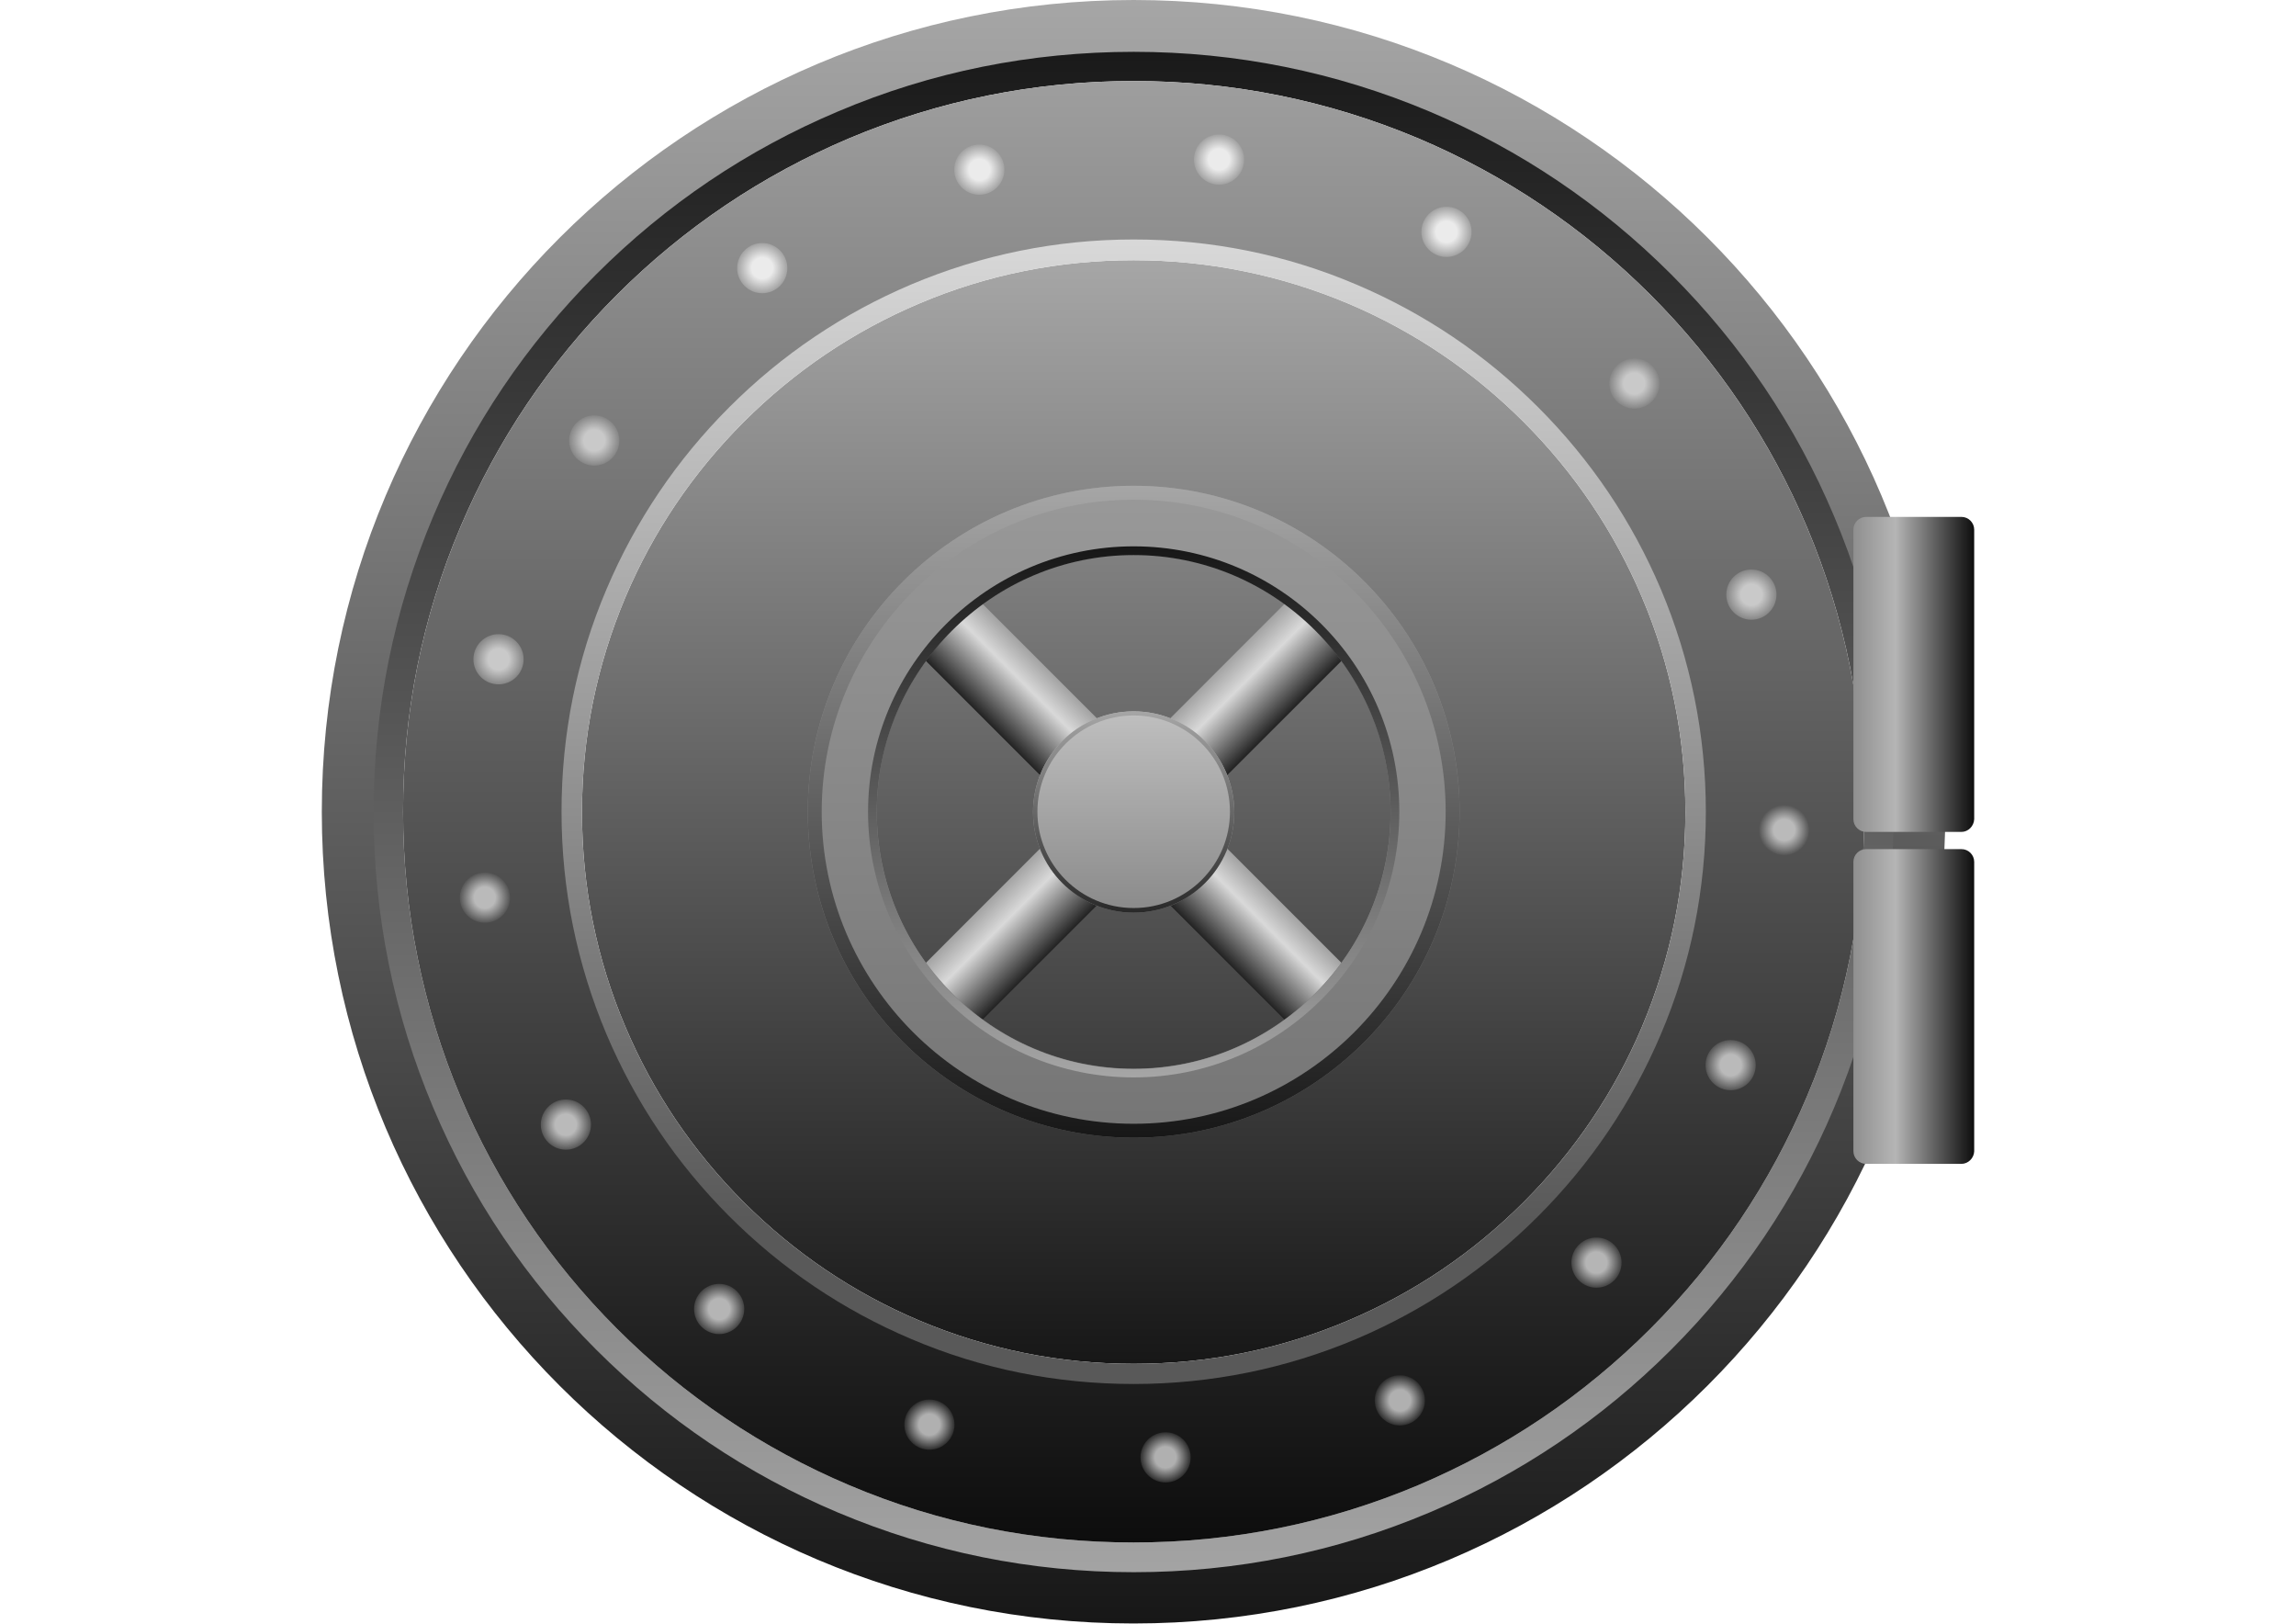 <?xml version="1.0" encoding="utf-8"?>
<!-- Generator: Adobe Illustrator 22.1.0, SVG Export Plug-In . SVG Version: 6.00 Build 0)  -->
<svg version="1.1" id="Not_logged_in" xmlns="http://www.w3.org/2000/svg" xmlns:xlink="http://www.w3.org/1999/xlink" x="0px"
	 y="0px" viewBox="0 0 841.9 595.3" style="enable-background:new 0 0 841.9 595.3;" xml:space="preserve">
<style type="text/css">
	.st0{fill:url(#SVGID_1_);}
	.st1{fill:url(#SVGID_2_);}
	.st2{fill:url(#SVGID_3_);}
	.st3{fill:url(#SVGID_4_);}
	.st4{fill:url(#SVGID_5_);}
	.st5{fill:url(#SVGID_6_);}
	.st6{fill:url(#SVGID_7_);}
	.st7{fill:url(#SVGID_8_);}
	.st8{fill:url(#SVGID_9_);}
	.st9{fill:url(#SVGID_10_);}
	.st10{fill:url(#SVGID_11_);}
	.st11{fill:url(#SVGID_12_);}
	.st12{fill:url(#SVGID_13_);}
	.st13{fill:url(#SVGID_14_);}
	.st14{fill:url(#SVGID_15_);}
	.st15{fill:url(#SVGID_16_);}
	.st16{fill:url(#SVGID_17_);}
	.st17{fill:url(#SVGID_18_);}
	.st18{fill:url(#SVGID_19_);}
	.st19{fill:url(#SVGID_20_);}
	.st20{fill:url(#SVGID_21_);}
	.st21{fill:url(#SVGID_22_);}
	.st22{fill:url(#SVGID_23_);}
	.st23{fill:url(#SVGID_24_);}
	.st24{fill:url(#SVGID_25_);}
	.st25{fill:url(#SVGID_26_);}
	.st26{fill:url(#SVGID_27_);}
	.st27{fill:url(#SVGID_28_);}
	.st28{fill:url(#SVGID_29_);}
	.st29{fill:url(#SVGID_30_);}
	.st30{fill:url(#SVGID_31_);}
</style>
<g>
	<linearGradient id="SVGID_1_" gradientUnits="userSpaceOnUse" x1="415.679" y1="95.421" x2="415.679" y2="499.855">
		<stop  offset="0" style="stop-color:#A6A6A6"/>
		<stop  offset="1" style="stop-color:#171717"/>
	</linearGradient>
	<path class="st0" d="M415.7,95.4c-27.3,0-53.8,5.3-78.7,15.9c-24.1,10.2-45.7,24.8-64.3,43.4c-18.6,18.6-33.2,40.2-43.4,64.3
		c-10.5,24.9-15.9,51.3-15.9,78.7c0,27.3,5.3,53.8,15.9,78.7c10.2,24.1,24.8,45.7,43.4,64.3c18.6,18.6,40.2,33.2,64.3,43.4
		c24.9,10.5,51.3,15.9,78.7,15.9c27.3,0,53.8-5.3,78.7-15.9c24.1-10.2,45.7-24.8,64.3-43.4c18.6-18.6,33.2-40.2,43.4-64.3
		c10.5-24.9,15.9-51.3,15.9-78.7c0-27.3-5.3-53.8-15.9-78.7c-10.2-24.1-24.8-45.7-43.4-64.3c-18.6-18.6-40.2-33.2-64.3-43.4
		C469.5,100.8,443,95.4,415.7,95.4z"/>
	<linearGradient id="SVGID_2_" gradientUnits="userSpaceOnUse" x1="415.679" y1="587.061" x2="415.679" y2="8.215">
		<stop  offset="0" style="stop-color:#A6A6A6"/>
		<stop  offset="1" style="stop-color:#171717"/>
	</linearGradient>
	<path class="st1" d="M415.7,587.1c-39.1,0-77-7.7-112.7-22.7c-34.5-14.6-65.4-35.4-92-62c-26.6-26.6-47.5-57.5-62-92
		c-15.1-35.7-22.7-73.6-22.7-112.7s7.7-77,22.7-112.7c14.6-34.5,35.4-65.4,62-92c26.6-26.6,57.5-47.5,92-62
		c35.7-15.1,73.6-22.7,112.7-22.7c39.1,0,77,7.7,112.7,22.7c34.5,14.6,65.4,35.4,92,62c26.6,26.6,47.5,57.5,62,92
		c15.1,35.7,22.7,73.6,22.7,112.7s-7.7,77-22.7,112.7c-14.6,34.5-35.4,65.4-62,92c-26.6,26.6-57.5,47.5-92,62
		C492.7,579.4,454.8,587.1,415.7,587.1z M415.7,29.7c-36.2,0-71.3,7.1-104.3,21c-31.9,13.5-60.6,32.8-85.2,57.4
		c-24.6,24.6-43.9,53.3-57.4,85.2c-14,33-21,68.1-21,104.3s7.1,71.3,21,104.3c13.5,31.9,32.8,60.6,57.4,85.2
		c24.6,24.6,53.3,43.9,85.2,57.4c33,14,68.1,21,104.3,21c36.2,0,71.3-7.1,104.3-21c31.9-13.5,60.6-32.8,85.2-57.4
		c24.6-24.6,43.9-53.3,57.4-85.2c14-33,21-68.1,21-104.3s-7.1-71.3-21-104.3c-13.5-31.9-32.8-60.6-57.4-85.2
		c-24.6-24.6-53.3-43.9-85.2-57.4C486.9,36.8,451.9,29.7,415.7,29.7z"/>
	<linearGradient id="SVGID_3_" gradientUnits="userSpaceOnUse" x1="415.679" y1="0" x2="415.679" y2="595.276">
		<stop  offset="0" style="stop-color:#A6A6A6"/>
		<stop  offset="1" style="stop-color:#171717"/>
	</linearGradient>
	<path class="st2" d="M415.7,19c37.6,0,74.1,7.4,108.5,21.9c33.2,14,63,34.1,88.6,59.7c25.6,25.6,45.7,55.4,59.7,88.6
		c14.5,34.3,21.9,70.8,21.9,108.5s-7.4,74.1-21.9,108.5c-14,33.2-34.1,63-59.7,88.6c-25.6,25.6-55.4,45.7-88.6,59.7
		c-34.3,14.5-70.8,21.9-108.5,21.9s-74.1-7.4-108.5-21.9c-33.2-14-63-34.1-88.6-59.7c-25.6-25.6-45.7-55.4-59.7-88.6
		c-14.5-34.3-21.9-70.8-21.9-108.5s7.4-74.1,21.9-108.5c14-33.2,34.1-63,59.7-88.6C244.2,75,274,54.9,307.2,40.9
		C341.6,26.3,378,19,415.7,19 M415.7,0C251.3,0,118,133.3,118,297.6s133.3,297.6,297.6,297.6S713.3,462,713.3,297.6S580.1,0,415.7,0
		L415.7,0z"/>
	<linearGradient id="SVGID_4_" gradientUnits="userSpaceOnUse" x1="415.679" y1="80.255" x2="415.679" y2="515.021">
		<stop  offset="0" style="stop-color:#DBDBDB"/>
		<stop  offset="0.844" style="stop-color:#595959"/>
	</linearGradient>
	<path class="st3" d="M415.7,515c-29.4,0-57.8-5.7-84.6-17C305.2,487,282,471.3,262,451.3c-20-20-35.7-43.2-46.6-69.1
		c-11.3-26.7-17.1-55.2-17.1-84.6c0-29.4,5.7-57.8,17-84.6c10.9-25.9,26.6-49.1,46.6-69.1c20-20,43.2-35.7,69.1-46.6
		c26.7-11.3,55.2-17.1,84.6-17.1c29.4,0,57.8,5.7,84.6,17.1c25.9,10.9,49.1,26.6,69.1,46.6c20,20,35.7,43.2,46.6,69.1
		c11.3,26.8,17,55.2,17,84.6c0,29.4-5.7,57.8-17,84.6c-10.9,25.9-26.6,49.1-46.6,69.1c-20,20-43.2,35.7-69.1,46.6
		C473.5,509.3,445.1,515,415.7,515z M415.7,95.4c-27.3,0-53.8,5.3-78.7,15.9c-24.1,10.2-45.7,24.8-64.3,43.4
		c-18.6,18.6-33.2,40.2-43.4,64.3c-10.5,24.9-15.9,51.3-15.9,78.7c0,27.3,5.3,53.8,15.9,78.7c10.2,24.1,24.8,45.7,43.4,64.3
		c18.6,18.6,40.2,33.2,64.3,43.4c24.9,10.5,51.3,15.9,78.7,15.9c27.3,0,53.8-5.3,78.7-15.9c24.1-10.2,45.7-24.8,64.3-43.4
		c18.6-18.6,33.2-40.2,43.4-64.3c10.5-24.9,15.9-51.3,15.9-78.7c0-27.3-5.3-53.8-15.9-78.7c-10.2-24.1-24.8-45.7-43.4-64.3
		c-18.6-18.6-40.2-33.2-64.3-43.4C469.5,100.8,443,95.4,415.7,95.4z"/>
	<linearGradient id="SVGID_5_" gradientUnits="userSpaceOnUse" x1="415.679" y1="29.701" x2="415.679" y2="565.575">
		<stop  offset="0" style="stop-color:#9E9E9E"/>
		<stop  offset="1" style="stop-color:#0D0D0D"/>
	</linearGradient>
	<path class="st4" d="M415.7,87.8c28.4,0,55.8,5.5,81.6,16.5c25,10.6,47.4,25.7,66.7,45c19.3,19.3,34.4,41.7,45,66.7
		c10.9,25.8,16.5,53.3,16.5,81.6s-5.5,55.8-16.5,81.6c-10.6,25-25.7,47.4-45,66.7c-19.3,19.3-41.7,34.4-66.7,45
		c-25.8,10.9-53.3,16.5-81.6,16.5c-28.4,0-55.8-5.5-81.6-16.5c-25-10.6-47.4-25.7-66.7-45c-19.3-19.3-34.4-41.7-45-66.7
		c-10.9-25.8-16.5-53.3-16.5-81.6c0-28.4,5.5-55.8,16.5-81.6c10.6-25,25.7-47.4,45-66.7c19.3-19.3,41.7-34.4,66.7-45
		C359.9,93.4,387.3,87.8,415.7,87.8 M415.7,29.7c-36.2,0-71.3,7.1-104.3,21c-31.9,13.5-60.6,32.8-85.2,57.4
		c-24.6,24.6-43.9,53.3-57.4,85.2c-14,33-21,68.1-21,104.3s7.1,71.3,21,104.3c13.5,31.9,32.8,60.6,57.4,85.2
		c24.6,24.6,53.3,43.9,85.2,57.4c33,14,68.1,21,104.3,21c36.2,0,71.3-7.1,104.3-21c31.9-13.5,60.6-32.8,85.2-57.4
		c24.6-24.6,43.9-53.3,57.4-85.2c14-33,21-68.1,21-104.3s-7.1-71.3-21-104.3c-13.5-31.9-32.8-60.6-57.4-85.2
		c-24.6-24.6-53.3-43.9-85.2-57.4C486.9,36.8,451.9,29.7,415.7,29.7L415.7,29.7z"/>
</g>
<g>
	<radialGradient id="SVGID_6_" cx="359.121" cy="62.245" r="9.163" gradientUnits="userSpaceOnUse">
		<stop  offset="0.421" style="stop-color:#EBEBEB"/>
		<stop  offset="1" style="stop-color:#A3A3A3"/>
	</radialGradient>
	<circle class="st5" cx="359.1" cy="62.2" r="9.2"/>
	<radialGradient id="SVGID_7_" cx="446.959" cy="58.453" r="9.163" gradientUnits="userSpaceOnUse">
		<stop  offset="0.421" style="stop-color:#EBEBEB"/>
		<stop  offset="1" style="stop-color:#A3A3A3"/>
	</radialGradient>
	<circle class="st6" cx="447" cy="58.5" r="9.2"/>
	<radialGradient id="SVGID_8_" cx="530.374" cy="84.994" r="9.163" gradientUnits="userSpaceOnUse">
		<stop  offset="0.421" style="stop-color:#EBEBEB"/>
		<stop  offset="1" style="stop-color:#A3A3A3"/>
	</radialGradient>
	<circle class="st7" cx="530.4" cy="85" r="9.2"/>
	<radialGradient id="SVGID_9_" cx="599.254" cy="140.604" r="9.163" gradientUnits="userSpaceOnUse">
		<stop  offset="0.421" style="stop-color:#C9C9C9"/>
		<stop  offset="1" style="stop-color:#878787"/>
	</radialGradient>
	<circle class="st8" cx="599.3" cy="140.6" r="9.2"/>
	<radialGradient id="SVGID_10_" cx="642.225" cy="218.047" r="9.163" gradientUnits="userSpaceOnUse">
		<stop  offset="0.421" style="stop-color:#C9C9C9"/>
		<stop  offset="1" style="stop-color:#878787"/>
	</radialGradient>
	<circle class="st9" cx="642.2" cy="218" r="9.2"/>
	<radialGradient id="SVGID_11_" cx="654.231" cy="304.273" r="9.163" gradientUnits="userSpaceOnUse">
		<stop  offset="0.421" style="stop-color:#BABABA"/>
		<stop  offset="1" style="stop-color:#575757"/>
	</radialGradient>
	<circle class="st10" cx="654.2" cy="304.3" r="9.2"/>
	<radialGradient id="SVGID_12_" cx="634.642" cy="390.499" r="9.163" gradientUnits="userSpaceOnUse">
		<stop  offset="0.421" style="stop-color:#BABABA"/>
		<stop  offset="1" style="stop-color:#575757"/>
	</radialGradient>
	<circle class="st11" cx="634.6" cy="390.5" r="9.2"/>
	<radialGradient id="SVGID_13_" cx="585.351" cy="462.887" r="9.163" gradientUnits="userSpaceOnUse">
		<stop  offset="0.421" style="stop-color:#B5B5B5"/>
		<stop  offset="1" style="stop-color:#454545"/>
	</radialGradient>
	<circle class="st12" cx="585.4" cy="462.9" r="9.2"/>
	<radialGradient id="SVGID_14_" cx="513.312" cy="513.441" r="9.163" gradientUnits="userSpaceOnUse">
		<stop  offset="0.421" style="stop-color:#B0B0B0"/>
		<stop  offset="1" style="stop-color:#303030"/>
	</radialGradient>
	<circle class="st13" cx="513.3" cy="513.4" r="9.2"/>
	<radialGradient id="SVGID_15_" cx="427.37" cy="534.295" r="9.163" gradientUnits="userSpaceOnUse">
		<stop  offset="0.421" style="stop-color:#B0B0B0"/>
		<stop  offset="1" style="stop-color:#303030"/>
	</radialGradient>
	<circle class="st14" cx="427.4" cy="534.3" r="9.2"/>
	<radialGradient id="SVGID_16_" cx="340.795" cy="522.288" r="9.163" gradientUnits="userSpaceOnUse">
		<stop  offset="0.421" style="stop-color:#B0B0B0"/>
		<stop  offset="1" style="stop-color:#303030"/>
	</radialGradient>
	<circle class="st15" cx="340.8" cy="522.3" r="9.2"/>
	<radialGradient id="SVGID_17_" cx="263.7" cy="479.949" r="9.163" gradientUnits="userSpaceOnUse">
		<stop  offset="0.421" style="stop-color:#B5B5B5"/>
		<stop  offset="1" style="stop-color:#454545"/>
	</radialGradient>
	<circle class="st16" cx="263.7" cy="479.9" r="9.2"/>
	<radialGradient id="SVGID_18_" cx="207.459" cy="412.333" r="9.163" gradientUnits="userSpaceOnUse">
		<stop  offset="0.421" style="stop-color:#BABABA"/>
		<stop  offset="1" style="stop-color:#575757"/>
	</radialGradient>
	<circle class="st17" cx="207.5" cy="412.3" r="9.2"/>
	<radialGradient id="SVGID_19_" cx="177.758" cy="329.092" r="9.163" gradientUnits="userSpaceOnUse">
		<stop  offset="0.421" style="stop-color:#BABABA"/>
		<stop  offset="1" style="stop-color:#575757"/>
	</radialGradient>
	<circle class="st18" cx="177.8" cy="329.1" r="9.2"/>
	<radialGradient id="SVGID_20_" cx="182.814" cy="241.712" r="9.163" gradientUnits="userSpaceOnUse">
		<stop  offset="0.421" style="stop-color:#C9C9C9"/>
		<stop  offset="1" style="stop-color:#878787"/>
	</radialGradient>
	<circle class="st19" cx="182.8" cy="241.7" r="9.2"/>
	<radialGradient id="SVGID_21_" cx="217.886" cy="161.457" r="9.163" gradientUnits="userSpaceOnUse">
		<stop  offset="0.421" style="stop-color:#C9C9C9"/>
		<stop  offset="1" style="stop-color:#878787"/>
	</radialGradient>
	<circle class="st20" cx="217.9" cy="161.5" r="9.2"/>
	<radialGradient id="SVGID_22_" cx="279.498" cy="98.265" r="9.163" gradientUnits="userSpaceOnUse">
		<stop  offset="0.421" style="stop-color:#EBEBEB"/>
		<stop  offset="1" style="stop-color:#A3A3A3"/>
	</radialGradient>
	<circle class="st21" cx="279.5" cy="98.3" r="9.2"/>
</g>
<g>
	<linearGradient id="SVGID_23_" gradientUnits="userSpaceOnUse" x1="679.614" y1="247.294" x2="723.849" y2="247.294">
		<stop  offset="0" style="stop-color:#8F8F8F"/>
		<stop  offset="0.348" style="stop-color:#B5B5B5"/>
		<stop  offset="1" style="stop-color:#0D0D0D"/>
	</linearGradient>
	<path class="st22" d="M719.2,305h-34.9c-2.6,0-4.7-2.1-4.7-4.7V194.2c0-2.6,2.1-4.7,4.7-4.7h34.9c2.6,0,4.7,2.1,4.7,4.7v106.1
		C723.8,302.9,721.7,305,719.2,305z"/>
	<linearGradient id="SVGID_24_" gradientUnits="userSpaceOnUse" x1="679.614" y1="369.013" x2="723.849" y2="369.013">
		<stop  offset="0" style="stop-color:#8F8F8F"/>
		<stop  offset="0.348" style="stop-color:#B5B5B5"/>
		<stop  offset="1" style="stop-color:#0D0D0D"/>
	</linearGradient>
	<path class="st23" d="M719.2,426.7h-34.9c-2.6,0-4.7-2.1-4.7-4.7V316c0-2.6,2.1-4.7,4.7-4.7h34.9c2.6,0,4.7,2.1,4.7,4.7v106.1
		C723.8,424.6,721.7,426.7,719.2,426.7z"/>
</g>
<g>
	
		<linearGradient id="SVGID_25_" gradientUnits="userSpaceOnUse" x1="445.49" y1="272.04" x2="489.725" y2="272.04" gradientTransform="matrix(0.471 0.471 -1.226 1.226 528.831 -256.403)">
		<stop  offset="0" style="stop-color:#A1A1A1"/>
		<stop  offset="0.348" style="stop-color:#D9D9D9"/>
		<stop  offset="1" style="stop-color:#242424"/>
	</linearGradient>
	<polygon class="st24" points="355.3,378.8 334.5,358 476,216.4 496.9,237.3 	"/>
	
		<linearGradient id="SVGID_26_" gradientUnits="userSpaceOnUse" x1="455.717" y1="245.017" x2="499.952" y2="245.017" gradientTransform="matrix(-0.471 0.471 -1.226 -1.226 941.402 372.831)">
		<stop  offset="0" style="stop-color:#A1A1A1"/>
		<stop  offset="0.348" style="stop-color:#D9D9D9"/>
		<stop  offset="1" style="stop-color:#242424"/>
	</linearGradient>
	<polygon class="st25" points="334.5,237.3 355.3,216.4 496.9,358 476,378.8 	"/>
</g>
<g>
	<linearGradient id="SVGID_27_" gradientUnits="userSpaceOnUse" x1="415.679" y1="178.134" x2="415.679" y2="417.142">
		<stop  offset="0" style="stop-color:#999999"/>
		<stop  offset="1" style="stop-color:#757575"/>
	</linearGradient>
	<path class="st26" d="M415.7,203.4c52,0,94.2,42.3,94.2,94.2s-42.3,94.2-94.2,94.2s-94.2-42.3-94.2-94.2S363.7,203.4,415.7,203.4
		 M415.7,178.1c-66,0-119.5,53.5-119.5,119.5s53.5,119.5,119.5,119.5s119.5-53.5,119.5-119.5S481.7,178.1,415.7,178.1L415.7,178.1z"
		/>
	<linearGradient id="SVGID_28_" gradientUnits="userSpaceOnUse" x1="415.678" y1="395.024" x2="415.678" y2="200.251">
		<stop  offset="0" style="stop-color:#A6A6A6"/>
		<stop  offset="1" style="stop-color:#171717"/>
	</linearGradient>
	<path class="st27" d="M415.7,200.3c-53.7,0-97.4,43.7-97.4,97.4S362,395,415.7,395s97.4-43.7,97.4-97.4S469.4,200.3,415.7,200.3z
		 M415.7,391.9c-52,0-94.2-42.3-94.2-94.2s42.3-94.2,94.2-94.2s94.2,42.3,94.2,94.2S467.6,391.9,415.7,391.9z"/>
	<linearGradient id="SVGID_29_" gradientUnits="userSpaceOnUse" x1="415.679" y1="178.134" x2="415.679" y2="417.142">
		<stop  offset="0" style="stop-color:#A6A6A6"/>
		<stop  offset="1" style="stop-color:#171717"/>
	</linearGradient>
	<path class="st28" d="M415.7,183.2c63.1,0,114.4,51.3,114.4,114.4s-51.3,114.4-114.4,114.4s-114.4-51.3-114.4-114.4
		S352.6,183.2,415.7,183.2 M415.7,178.1c-66,0-119.5,53.5-119.5,119.5s53.5,119.5,119.5,119.5s119.5-53.5,119.5-119.5
		S481.7,178.1,415.7,178.1L415.7,178.1z"/>
</g>
<g>
	<linearGradient id="SVGID_30_" gradientUnits="userSpaceOnUse" x1="415.679" y1="260.775" x2="415.679" y2="334.5">
		<stop  offset="0" style="stop-color:#BFBFBF"/>
		<stop  offset="1" style="stop-color:#8A8A8A"/>
	</linearGradient>
	<path class="st29" d="M415.7,260.8c-20.4,0-36.9,16.5-36.9,36.9c0,20.4,16.5,36.9,36.9,36.9c20.4,0,36.9-16.5,36.9-36.9
		C452.5,277.3,436,260.8,415.7,260.8L415.7,260.8z"/>
	<linearGradient id="SVGID_31_" gradientUnits="userSpaceOnUse" x1="415.679" y1="260.775" x2="415.679" y2="334.5">
		<stop  offset="0" style="stop-color:#A6A6A6"/>
		<stop  offset="1" style="stop-color:#292929"/>
	</linearGradient>
	<path class="st30" d="M415.7,262.3c19.5,0,35.3,15.8,35.3,35.3c0,19.5-15.8,35.3-35.3,35.3c-19.5,0-35.3-15.8-35.3-35.3
		C380.4,278.2,396.2,262.3,415.7,262.3 M415.7,260.8c-20.4,0-36.9,16.5-36.9,36.9c0,20.4,16.5,36.9,36.9,36.9
		c20.4,0,36.9-16.5,36.9-36.9C452.5,277.3,436,260.8,415.7,260.8L415.7,260.8z"/>
</g>
</svg>
